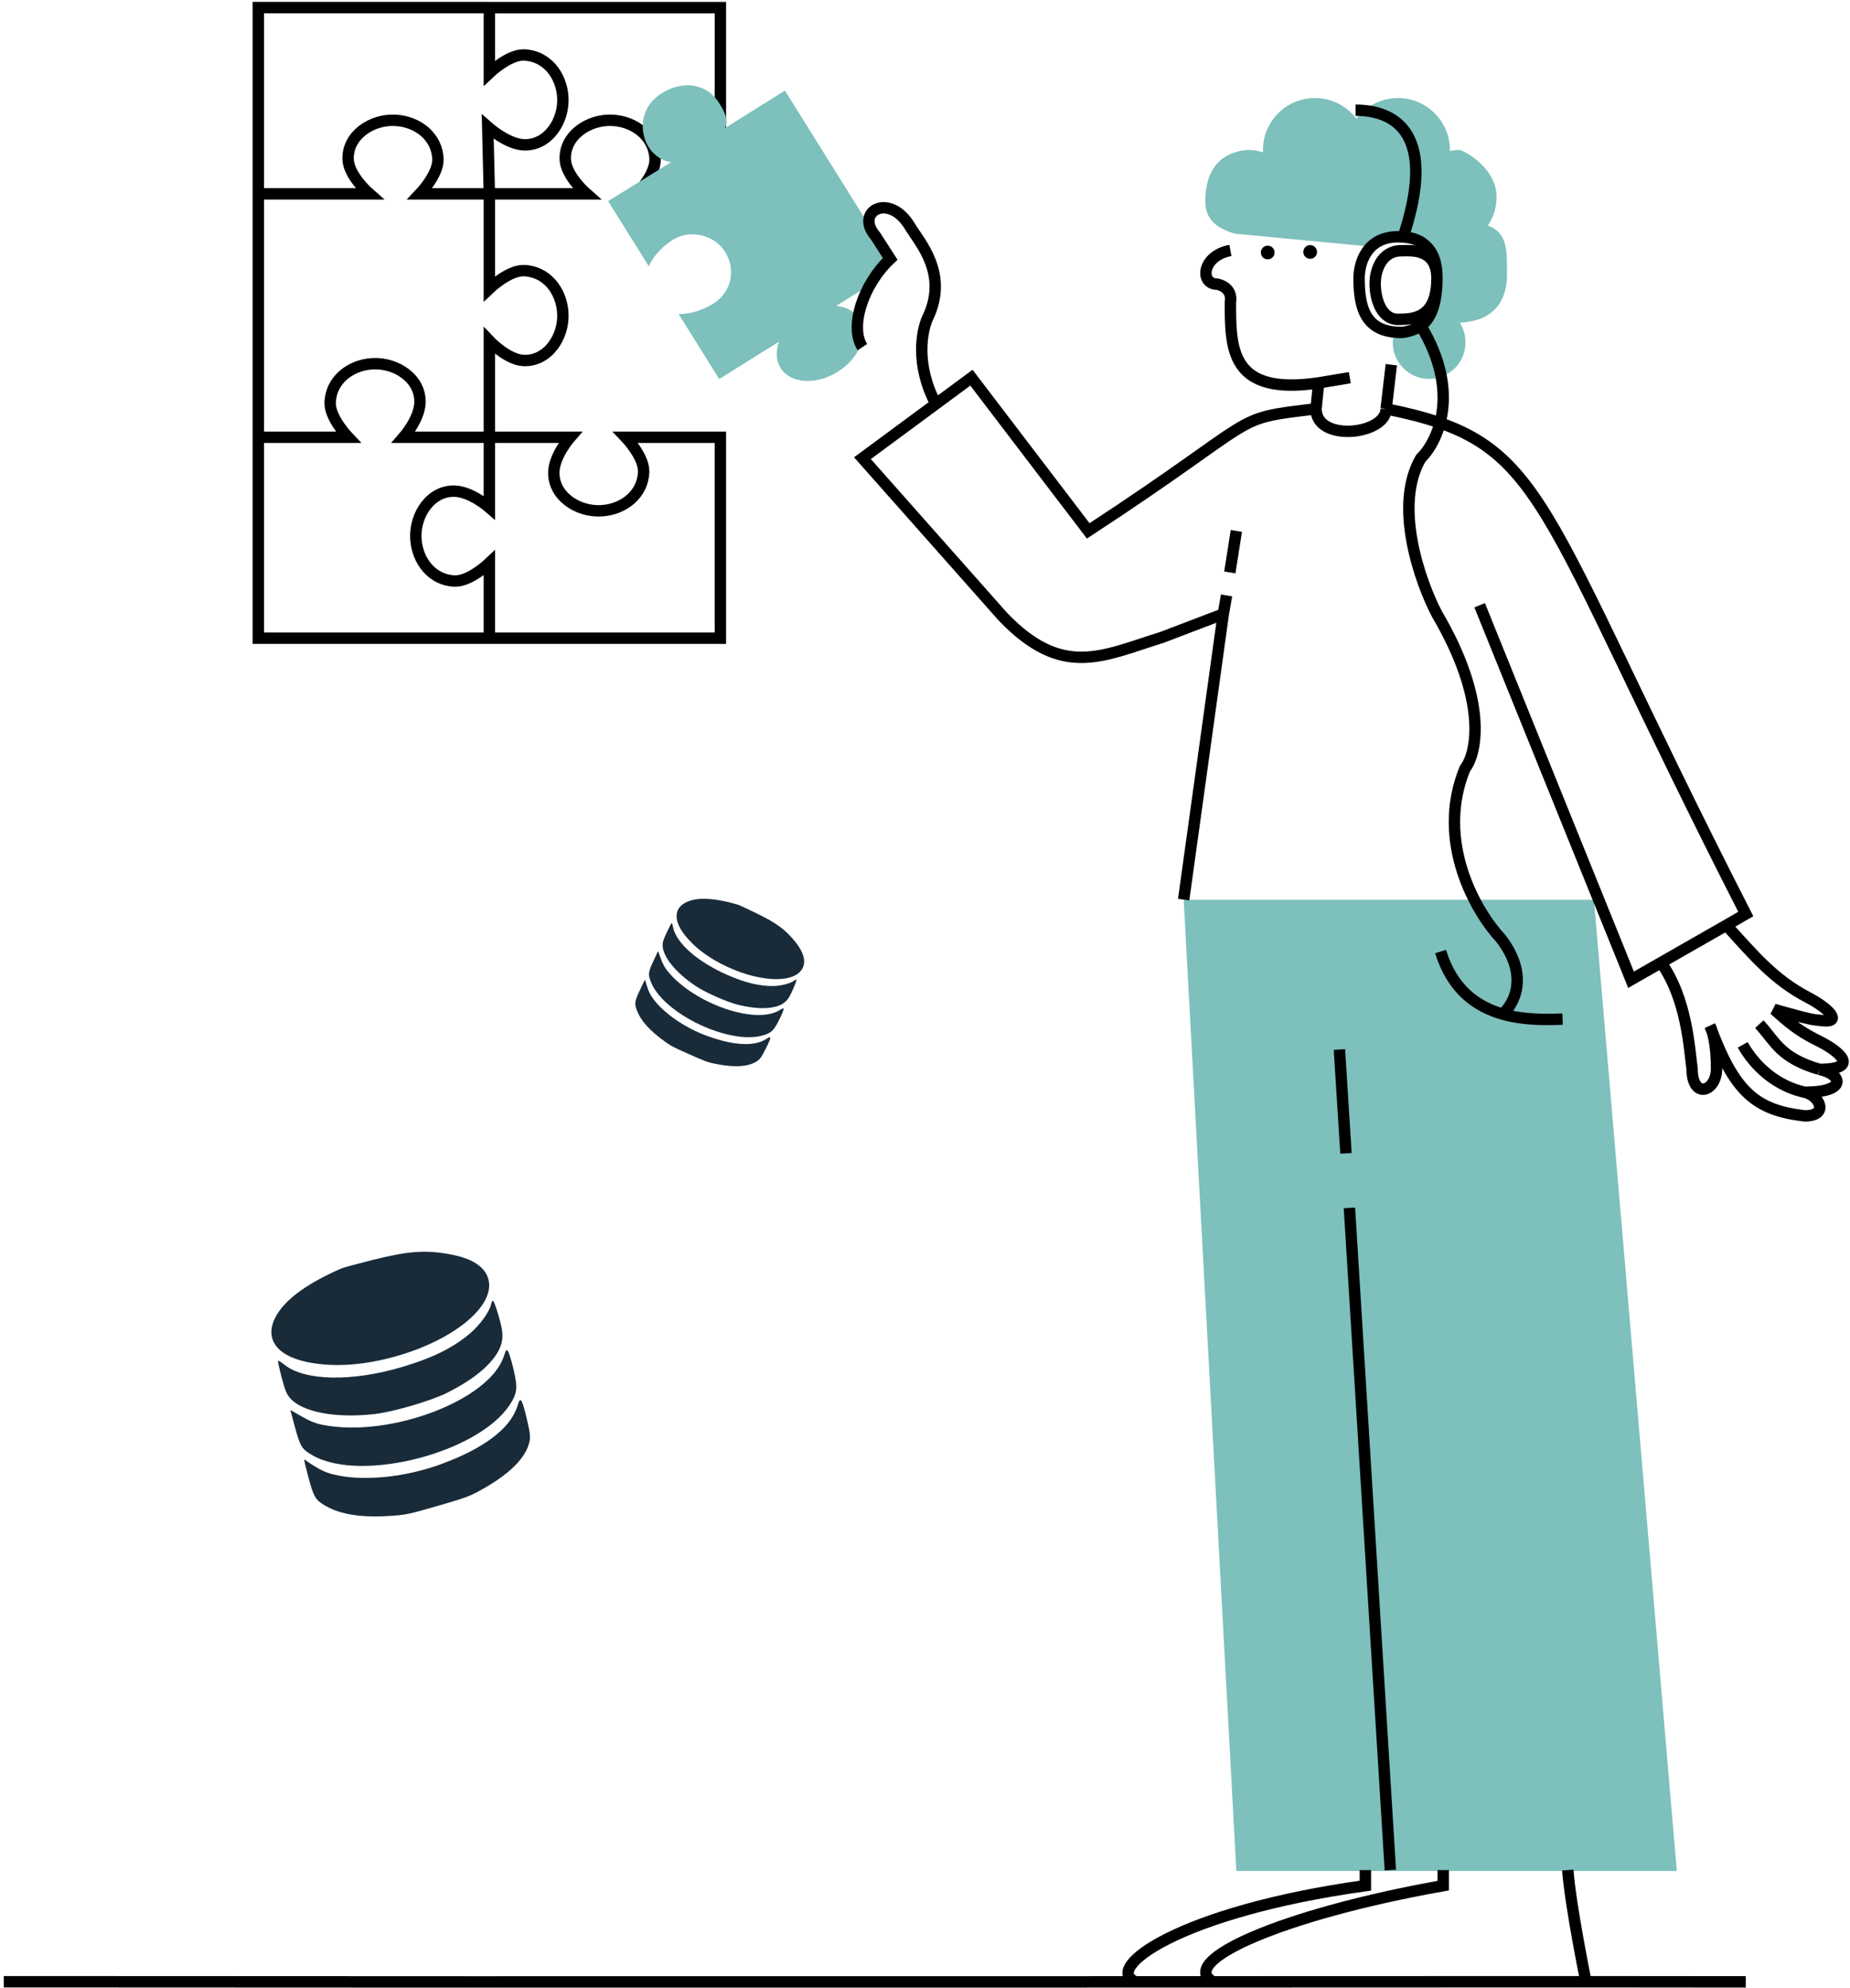 <svg width="487" height="523" fill="none" xmlns="http://www.w3.org/2000/svg"><path d="M419.591 236.729H311.598l13.863 255.517h115.945l-21.815-255.517z" fill="#7DC0BC"/><path fill-rule="evenodd" clip-rule="evenodd" d="M89.909 333.706c-8.655 3.772-14.292 7.769-16.903 11.986-3.678 5.94-.771 10.774 7.574 12.596 5.87 1.281 12.588 1.11 19.903-.507 17.093-3.778 30.09-13.587 28.09-21.2-.848-3.228-4.175-5.444-9.778-6.514-6.678-1.275-11.226-.96-20.78 1.44-3.974.998-7.622 1.988-8.106 2.199zm39.338 9.55c-.392 1.792-2.854 5.247-5.186 7.276-4.526 3.94-9.979 6.674-18.178 9.113-13.141 3.909-25.566 3.698-30.92-.524-.83-.655-1.618-1.161-1.75-1.126-.133.036.269 1.959.893 4.273.963 3.57 1.285 4.391 2.128 5.418 3.144 3.833 12.052 5.544 22.526 4.327 4.838-.562 14.739-3.463 18.844-5.521 5.998-3.008 10.064-6.066 12.58-9.46 1.741-2.348 2.345-4.497 1.977-7.028-.341-2.343-2.078-7.903-2.439-7.807-.142.038-.355.515-.475 1.059zm3.352 13.671c-3.87 11.513-29.946 21.379-47.517 17.978-1.951-.377-3.438-.964-5.651-2.23l-3.004-1.719 1.125 4.191c1.474 5.493 1.874 6.14 4.825 7.802 12.863 7.242 43.799-.803 51.911-13.5 1.89-2.958 2.026-4.345.896-9.169-.52-2.219-1.162-4.333-1.428-4.699-.466-.641-.505-.595-1.157 1.346zm3.557 13.141c-1.85 5.83-8.991 11.173-20.431 15.285-8.82 3.171-18.998 4.293-26.374 2.907-2.485-.466-3.877-.955-5.688-1.999-1.32-.76-2.716-1.666-3.104-2.013-.67-.599-.64-.383.574 4.207 1.431 5.414 1.88 6.183 4.491 7.69 4.177 2.412 9.819 3.24 17.933 2.633 3.37-.252 4.366-.472 11.618-2.567 7.092-2.049 8.25-2.464 10.94-3.922 7.844-4.249 12.338-8.655 13.269-13.007.279-1.309.18-2.165-.683-5.888-.611-2.641-1.189-4.542-1.465-4.825-.397-.408-.536-.215-1.08 1.499zM194.27 238.028c-5.559-1.642-9.788-1.987-12.68-1.034-4.074 1.342-4.614 4.763-1.409 8.913 2.256 2.919 5.483 5.49 9.561 7.616 9.53 4.969 19.514 5.485 21.577 1.115.875-1.853.185-4.208-2.028-6.922-2.638-3.236-4.901-4.882-10.341-7.524-2.263-1.098-4.369-2.073-4.68-2.164zm14.732 20.015c-.891.688-3.413 1.341-5.31 1.376-3.684.067-7.327-.8-12.146-2.888-7.723-3.348-13.483-8.35-14.335-12.449-.132-.635-.303-1.185-.379-1.22-.076-.036-.646 1.027-1.266 2.362-.956 2.059-1.128 2.573-1.137 3.388-.034 3.043 3.48 7.364 8.886 10.925 2.498 1.645 8.298 4.187 11.041 4.839 4.009.953 7.127 1.119 9.65.516 1.746-.418 2.878-1.19 3.703-2.525.765-1.237 2.142-4.537 1.934-4.634-.082-.038-.37.102-.641.31zm-3.819 7.752c-6.363 3.888-22.52-1.762-29.442-10.296-.769-.947-1.236-1.811-1.778-3.279l-.734-1.994-1.125 2.415c-1.474 3.165-1.541 3.628-.809 5.574 3.191 8.482 20.916 16.906 29.741 14.136 2.057-.645 2.668-1.244 4.04-3.958.631-1.249 1.163-2.497 1.183-2.774.034-.485-.003-.479-1.076.176zm-3.513 7.585c-3.17 2.012-8.638 1.706-15.641-.874-5.399-1.99-10.629-5.479-13.551-9.041-.984-1.201-1.446-1.98-1.886-3.185-.32-.878-.619-1.856-.665-2.172-.078-.546-.15-.432-1.391 2.205-1.463 3.111-1.555 3.65-.922 5.389 1.013 2.783 3.339 5.399 7.395 8.315 1.684 1.212 2.24 1.501 6.477 3.378 4.144 1.835 4.852 2.097 6.693 2.473 5.366 1.097 9.218.798 11.373-.882.648-.505.939-.946 2.003-3.038.755-1.483 1.233-2.605 1.215-2.847-.025-.349-.167-.313-1.1.279z" fill="#001524" fill-opacity=".9"/><path d="M68 51V2h60.819M68 51v64.042m0-64.043h29.228s-5.404-4.698-5.588-9.026c-.268-6.313 6.155-10.657 12.465-10.316 5.93.322 11.05 4.378 11.175 10.316.084 3.978-4.728 9.026-4.728 9.026h18.267M68 115.042v52.868h60.819M68 115.042h23.64s-4.812-5.048-4.728-9.026c.125-5.938 5.245-9.995 11.175-10.316 6.31-.341 12.733 4.003 12.465 10.316-.184 4.328-4.298 9.026-4.298 9.026h22.565m0-113.042h60.819v49h-21.92s4.812-5.049 4.728-9.027c-.126-5.938-5.245-9.994-11.176-10.316-6.309-.341-12.732 4.003-12.464 10.316.183 4.328 5.587 9.026 5.587 9.026h-25.574m0-48.999v17.193s5.048-4.812 9.026-4.728c5.938.125 9.995 5.244 10.316 11.175.342 6.31-4.003 12.733-10.316 12.465-4.328-.184-9.456-4.728-9.456-4.728l.43 17.622m0 0v24.93s5.048-4.812 9.026-4.728c5.938.125 9.995 5.244 10.316 11.175.342 6.31-4.003 12.733-10.316 12.465-4.328-.184-9.026-5.158-9.026-5.158v25.359m0 52.868h60.819v-52.868h-24.929s4.812 5.048 4.728 9.026c-.125 5.938-5.245 9.995-11.175 10.316-6.31.341-12.733-4.003-12.465-10.316.184-4.328 4.298-9.026 4.298-9.026h-21.276m0 52.868v-19.772s-5.048 4.812-9.026 4.728c-5.938-.125-9.995-5.245-10.316-11.175-.341-6.31 4.003-12.733 10.316-12.465 4.328.184 9.026 4.298 9.026 4.298v-18.482" stroke="#000" stroke-width="3"/><path d="M396.699 72.254c0 7.547-4.099 11.565-10.248 12.416-.787.109-1.498.19-2.155.247a9.515 9.515 0 0 1 1.472 5.1 9.565 9.565 0 1 1-19.129 0c0-.949.256-1.46.514-2.326 5.07 0 8.731-1.09 10.336-7.152 1.788-6.752 1.741-15.585-6.751-17.85-5.466-.682-7.453 0-9.602 2.221l-36.105-3.438c-6.018-1.791-7.737-4.728-7.737-8.597 0-7.546 3.439-12.784 11.085-13.414 1.434 0 2.816.22 4.114.63a13.17 13.17 0 0 1-.015-.63c0-7.547 6.118-13.664 13.665-13.664 4.469 0 8.438 2.146 10.931 5.464a13.643 13.643 0 0 1 10.931-5.464c7.546 0 13.664 6.117 13.664 13.664 0 .091-.001.183-.003.274.884-.18 1.799-.274 2.736-.274 4.782 2.05 9.565 6.832 9.565 12.297 0 2.813-.85 5.427-2.307 7.6 5.064 1.777 5.054 6.453 5.041 12.036v.003l-.002.857zM190.868 33.686c.917-2.44-.289-4.544-1.535-6.538-3.223-5.158-9.462-6.148-15.174-2.58-5.712 3.57-5.958 10.049-3.373 14.185 1.246 1.994 3.834 3.868 5.952 3.868l-16.652 10.3 10.7 17.123c1.225-2.62 3.436-5.13 6.416-6.993 4.264-2.664 10.759-1.443 13.666 3.21 2.908 4.653 1.773 10.572-3.137 13.64-2.98 1.862-6.205 2.75-9.097 2.702l10.699 17.123 15.761-9.849c-.917 2.44-.861 4.924.385 6.919 2.584 4.136 9.31 4.595 15.022 1.025 2.854-1.783 4.915-4.234 5.941-6.757-.821-1.822-1.172-4.593-.705-7.799-1.29-1.62-3.302-2.555-5.622-2.774l8.33-5.205c1.348-2.488 3.223-4.996 5.74-7.35l-27.556-44.099-15.761 9.849z" fill="#7DC0BC"/><path d="M379.227 250.357c3.063 9.955 9.417 14.474 16.295 16.443m15.815 1.32c-4.704.2-10.421.225-15.815-1.32m-83.932-30.107 10.433-75.152m3.438-21.863-1.719 10.932m-1.719 10.931-16.085 6.133c-15.722 4.885-26.227 10.966-41.941-5.43l-36.964-41.695 19.342-14.276m75.648 55.268.859-4.885m23.559-49.088c-23.229 2.733-12.981 1.366-59.97 32.11L255.727 99.37l-9.352 6.903m100.066 1.295c0 8.882 18.446 6.832 18.446 0m-18.446 0 .683-6.832m17.763 6.832c43.099 8.685 38.161 22.396 94.677 132.902l-5.113 2.962m-89.564-135.864 1.367-11.614m23.25 63.281 39.857 98.535 7.897-4.513m-90.134-152.521c-23.229 3.416-23.229-8.882-23.229-21.18.684-4.098-3.416-4.782-3.416-4.782-4.782 0-4.099-7.515 3.416-8.881m23.229 34.843 8.199-1.366m22.938-26.144c0-3.049-.524-6.021-2.511-8.121-1.719-1.817-3.49-2.52-6.37-2.756m8.881 10.877c0 5.744-1.222 10.36-4.23 12.51m4.23-12.51c0-8.121-7.239-7.262-9.388-7.262-5.158 0-6.877 5.158-6.877 8.597 0 4.298 1.719 9.456 6.017 9.456s10.248-.43 10.248-10.79zm-4.23 12.51c-1.243.888-3.792 1.72-5.158 1.72-9.456 0-11.108-6.448-11.108-14.23 0-4.1 2.05-10.931 10.248-10.931.476 0 .931.018 1.367.054m4.651 23.387c10.659 17.466 4.441 30.486 0 34.813-7.315 12.38-.228 32.486 4.23 40.992 13.465 22.913 10.527 36.664 7.375 40.676-7.909 19.255 3.008 37.824 9.456 44.701 7.565 9.856 3.438 17.362.43 19.882M369.38 62.35c8.881-26.7-1.611-33.35-12.542-33.35m80.42 224.257c6.877 9.659 7.45 22.889 8.166 27.867 0 8.252 6.448 6.189 6.448 0 0-6.19-1.003-9.886-1.72-11.176 6.448 17.416 12.035 22.143 24.93 23.64 6.533 0 3.868-5.365 0-6.224m-37.824-34.107 17.193-9.825m20.631 43.932c-9.456-2.102-14.471-9.17-16.333-12.465m16.333 12.465c11.347 0 9.886-4.728 3.868-6.018m0 0c-10.315-3.009-11.605-7.307-15.811-11.893m15.811 11.893c10.746 0 5.588-4.655-.43-7.595-6.447-3.15-9.54-6.589-11.512-8.167 10.653 2.947 9.792 2.622 12.802 2.947 5.158.558 1.681-3.2-3.868-6.097-8.934-4.664-14.184-10.968-21.491-19.002M246.375 106.273c-5.502-10.24-3.725-19.39-2.149-22.686 5.55-11.605-2.15-19.772-4.729-24.07-5.415-9.026-14.614-3.868-9.026 2.579l3.869 6.017c-7.307 6.877-10.746 18.053-7.307 23.21m152.886 400.688v4.099c-42.359 7.515-70.163 19.847-60.598 25.312m0 0 98.173-.033m-98.173.033-20.321.005c-8.882-3.416 11.231-18.485 60.422-25.317v-4.099m58.072 29.378s-4.099-20.041-4.782-29.378m4.782 29.378s-280.994.125-416.494 0m416.494 0 42.07.038M354.319 303.448l-1.729-27.328M366 492.011l-10.773-174.216" stroke="#000" stroke-width="3"/><circle cx="333.716" cy="66.433" r="1.808" fill="#000"/><circle cx="344.891" cy="66.288" r="1.808" fill="#000"/></svg>